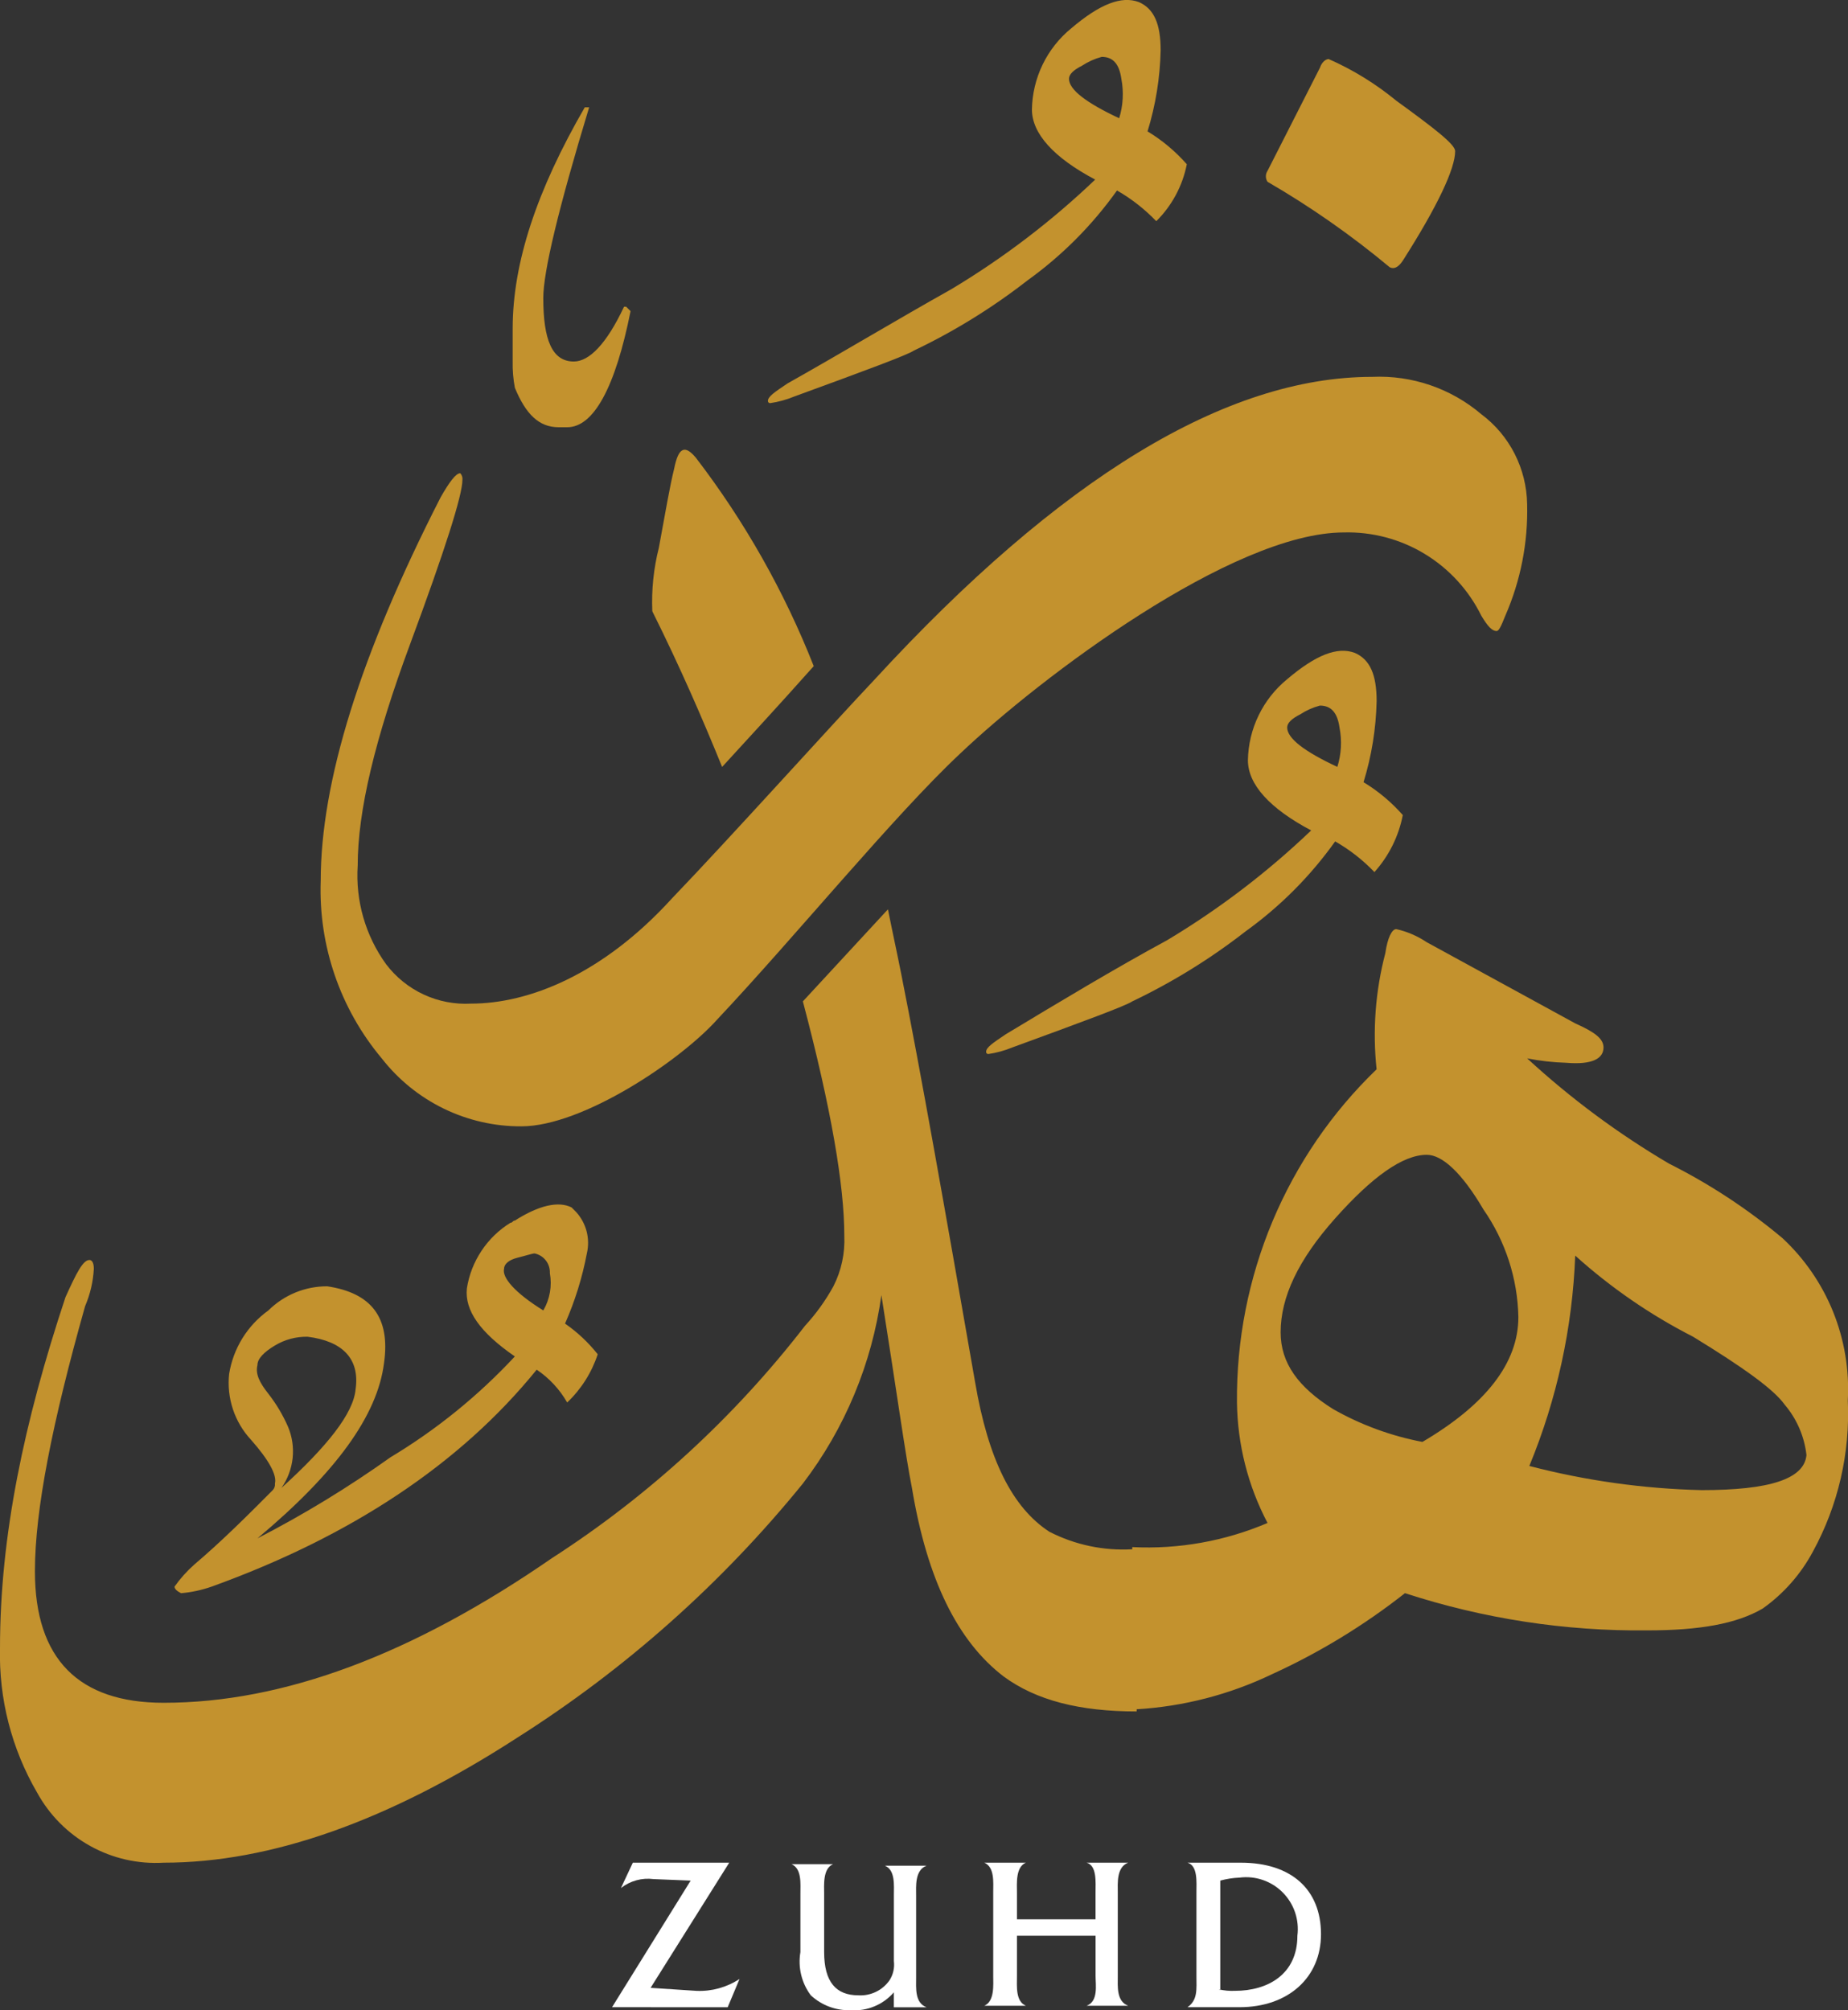 <svg width="57" height="62" viewBox="0 0 57 62" fill="none" xmlns="http://www.w3.org/2000/svg">
<rect x="0" y="0" width="57" height="62" fill="#333333" stroke="none"/>
<g clip-path="url(#clip0_20_126)">
<path d="M39.096 5.607C39.062 5.557 39.045 5.498 39.045 5.438C39.045 5.378 39.062 5.319 39.096 5.269L40.711 2.092C40.779 1.889 40.913 1.821 40.981 1.821C41.731 2.152 42.433 2.584 43.067 3.106C44.278 3.985 44.883 4.458 44.883 4.661C44.883 5.201 44.345 6.351 43.268 8.04C43.133 8.243 42.999 8.31 42.865 8.243C41.685 7.259 40.424 6.377 39.096 5.607Z" fill="#C3922E"/>
<path d="M24.292 11.825C23.888 12.096 23.686 12.231 23.686 12.366C23.686 12.375 23.688 12.384 23.691 12.392C23.694 12.4 23.699 12.408 23.706 12.414C23.712 12.421 23.719 12.425 23.728 12.429C23.736 12.432 23.745 12.434 23.754 12.434C24.008 12.397 24.257 12.329 24.494 12.231C26.715 11.419 27.993 10.947 28.195 10.809C29.436 10.218 30.609 9.492 31.694 8.647C32.759 7.881 33.691 6.945 34.453 5.875C34.9 6.131 35.307 6.45 35.664 6.822C36.146 6.345 36.475 5.733 36.606 5.066C36.256 4.668 35.848 4.326 35.395 4.052C35.645 3.241 35.781 2.399 35.799 1.551C35.799 0.74 35.596 0.267 35.126 0.064C34.587 -0.139 33.915 0.131 33.04 0.875C32.669 1.178 32.368 1.559 32.159 1.991C31.95 2.423 31.837 2.896 31.829 3.376C31.829 4.119 32.502 4.863 33.78 5.539C32.429 6.829 30.94 7.963 29.339 8.922C27.656 9.865 25.974 10.879 24.292 11.825ZM32.972 2.43C32.972 2.295 33.107 2.16 33.376 2.025C33.562 1.903 33.766 1.811 33.981 1.754C34.318 1.754 34.52 1.957 34.587 2.43C34.665 2.835 34.642 3.253 34.52 3.647C33.511 3.174 32.972 2.768 32.972 2.43Z" fill="#C3922E"/>
<path d="M31.021 31.9C30.618 32.171 30.416 32.306 30.416 32.441C30.415 32.45 30.417 32.459 30.42 32.467C30.424 32.475 30.428 32.483 30.435 32.489C30.441 32.496 30.449 32.501 30.457 32.504C30.465 32.507 30.474 32.509 30.483 32.509C30.737 32.472 30.986 32.404 31.223 32.306C33.444 31.494 34.722 31.022 34.924 30.885C36.165 30.293 37.338 29.568 38.423 28.722C39.488 27.956 40.42 27.02 41.182 25.951C41.629 26.206 42.037 26.525 42.393 26.897C42.838 26.402 43.141 25.794 43.268 25.139C42.918 24.741 42.51 24.399 42.057 24.125C42.307 23.314 42.442 22.473 42.461 21.624C42.461 20.813 42.258 20.34 41.788 20.137C41.249 19.934 40.577 20.205 39.702 20.948C39.331 21.251 39.03 21.632 38.821 22.064C38.611 22.496 38.499 22.969 38.491 23.449C38.491 24.193 39.163 24.936 40.442 25.612C39.091 26.903 37.602 28.038 36.001 28.997C34.386 29.873 32.703 30.886 31.021 31.9ZM39.702 22.438C39.702 22.302 39.836 22.167 40.105 22.032C40.291 21.91 40.496 21.819 40.711 21.762C41.047 21.762 41.249 21.965 41.316 22.438C41.395 22.842 41.372 23.26 41.249 23.653C40.24 23.181 39.702 22.776 39.702 22.438Z" fill="#C3922E"/>
<path d="M17.228 13.177H17.497C18.305 13.177 18.978 11.961 19.449 9.596L19.314 9.461H19.247C18.709 10.609 18.172 11.15 17.699 11.15C17.026 11.15 16.757 10.475 16.757 9.191C16.757 8.38 17.228 6.419 18.172 3.31H18.037C16.553 5.877 15.813 8.108 15.813 10.136V11.15C15.807 11.422 15.83 11.694 15.881 11.961C16.217 12.772 16.621 13.177 17.228 13.177Z" fill="#C3922E"/>
<path d="M54.977 38.186C53.903 37.287 52.729 36.515 51.478 35.888C49.91 34.965 48.444 33.877 47.104 32.643C47.503 32.722 47.908 32.767 48.315 32.779C49.123 32.846 49.459 32.643 49.459 32.306C49.459 32.035 49.189 31.833 48.584 31.562L44.008 29.061C43.721 28.869 43.402 28.731 43.066 28.656C42.931 28.656 42.797 28.926 42.729 29.399C42.423 30.567 42.332 31.78 42.46 32.98C41.083 34.307 39.99 35.903 39.249 37.67C38.509 39.437 38.136 41.337 38.153 43.255C38.17 44.551 38.493 45.825 39.096 46.972C37.779 47.533 36.353 47.788 34.924 47.716V47.783C34.039 47.834 33.157 47.648 32.367 47.243C31.224 46.499 30.483 45.012 30.079 42.646C29.137 37.239 28.397 33.048 27.791 30.006C27.657 29.331 27.522 28.722 27.388 28.046L24.764 30.885C25.639 34.197 26.042 36.563 26.042 38.117C26.066 38.656 25.95 39.192 25.706 39.672C25.464 40.112 25.171 40.52 24.831 40.889C22.653 43.706 20.013 46.131 17.024 48.057C12.718 51.031 8.747 52.518 5.047 52.518C2.423 52.518 1.077 51.166 1.077 48.462C1.077 46.57 1.615 43.866 2.625 40.284C2.782 39.919 2.873 39.529 2.894 39.132C2.894 38.929 2.826 38.861 2.759 38.861C2.557 38.861 2.355 39.267 2.019 40.01C0.74 43.864 -7.61356e-06 47.379 -7.61356e-06 50.826C-0.039 52.391 0.357 53.936 1.144 55.287C1.525 55.982 2.093 56.553 2.785 56.936C3.476 57.319 4.261 57.497 5.049 57.45C8.346 57.45 11.98 56.166 15.95 53.597C19.29 51.48 22.267 48.832 24.763 45.757C26.058 44.062 26.893 42.059 27.186 39.944C27.657 42.918 27.926 44.878 28.128 45.892C28.599 48.731 29.543 50.623 30.954 51.705C31.964 52.448 33.31 52.785 35.059 52.785V52.718C36.506 52.632 37.923 52.265 39.231 51.638C40.693 50.971 42.071 50.132 43.335 49.137C45.747 49.923 48.27 50.312 50.806 50.285C52.421 50.285 53.564 50.083 54.371 49.61C55.016 49.152 55.545 48.551 55.919 47.852C56.697 46.427 57.069 44.814 56.994 43.191C57.045 42.259 56.89 41.327 56.542 40.462C56.193 39.597 55.659 38.82 54.977 38.186ZM43.874 44.472C42.905 44.288 41.973 43.946 41.115 43.458C40.039 42.782 39.5 42.037 39.5 41.092C39.5 40.012 40.038 38.861 41.182 37.577C42.326 36.293 43.268 35.617 44.008 35.617C44.479 35.617 45.084 36.158 45.758 37.307C46.434 38.28 46.809 39.433 46.833 40.619C46.834 42.039 45.825 43.323 43.874 44.472ZM52.487 45.959C50.692 45.917 48.909 45.667 47.171 45.214C48.022 43.153 48.501 40.956 48.586 38.726C49.684 39.715 50.905 40.556 52.22 41.227C53.767 42.173 54.71 42.849 55.046 43.322C55.42 43.761 55.654 44.303 55.719 44.877C55.65 45.621 54.573 45.959 52.487 45.959Z" fill="#C3922E"/>
<path d="M22.273 23.654C23.013 22.843 23.956 21.829 25.099 20.545C24.192 18.244 22.969 16.082 21.466 14.121C21.129 13.716 20.927 13.783 20.793 14.459C20.658 15 20.523 15.811 20.322 16.893C20.16 17.533 20.092 18.193 20.12 18.853C20.995 20.612 21.668 22.167 22.273 23.654Z" fill="#C3922E"/>
<path d="M16.082 34.739C17.966 34.739 20.994 32.712 22.137 31.427C24.493 28.926 27.588 25.142 29.608 23.249C32.097 20.883 38.019 16.422 41.451 16.422C42.328 16.399 43.193 16.629 43.944 17.084C44.695 17.539 45.301 18.201 45.69 18.99C45.892 19.328 46.027 19.463 46.161 19.463C46.228 19.463 46.296 19.328 46.43 18.99C46.904 17.905 47.134 16.729 47.103 15.545C47.094 15.005 46.962 14.475 46.717 13.994C46.472 13.514 46.12 13.096 45.688 12.774C44.752 11.979 43.551 11.568 42.326 11.623C37.817 11.623 32.703 14.732 26.983 20.951C25.638 22.372 22.542 25.817 20.725 27.71C18.572 30.076 16.286 30.954 14.532 30.954C14.029 30.982 13.527 30.886 13.069 30.674C12.612 30.462 12.213 30.14 11.908 29.738C11.272 28.857 10.962 27.781 11.033 26.696C11.033 25.006 11.571 22.773 12.648 19.869C13.725 16.964 14.263 15.272 14.263 14.799C14.268 14.763 14.264 14.725 14.252 14.69C14.241 14.655 14.222 14.623 14.196 14.596C14.061 14.596 13.859 14.867 13.59 15.34C11.103 20.206 9.892 24.129 9.892 27.169C9.822 29.166 10.494 31.117 11.775 32.644C12.287 33.3 12.941 33.83 13.687 34.193C14.434 34.556 15.253 34.743 16.082 34.739Z" fill="#C3922E"/>
<path d="M17.428 40.823C17.734 40.13 17.96 39.404 18.101 38.66C18.154 38.434 18.151 38.199 18.093 37.975C18.034 37.752 17.921 37.545 17.765 37.376L17.63 37.24C17.226 37.037 16.62 37.173 15.88 37.646C15.813 37.646 15.813 37.713 15.745 37.713C15.388 37.933 15.083 38.229 14.851 38.579C14.618 38.929 14.464 39.325 14.4 39.741C14.332 40.417 14.803 41.093 15.88 41.836C14.753 43.048 13.461 44.095 12.044 44.946C10.738 45.877 9.366 46.713 7.94 47.447C10.362 45.419 11.641 43.661 11.845 42.039C12.046 40.618 11.441 39.876 10.095 39.673C9.415 39.67 8.762 39.937 8.278 40.417C7.957 40.647 7.685 40.939 7.477 41.275C7.269 41.611 7.13 41.986 7.067 42.377C7.028 42.743 7.068 43.114 7.184 43.464C7.3 43.814 7.49 44.135 7.74 44.404C8.278 45.013 8.547 45.484 8.48 45.756C8.485 45.793 8.481 45.83 8.469 45.865C8.458 45.9 8.438 45.932 8.413 45.959C7.673 46.703 6.865 47.514 5.99 48.257C5.762 48.459 5.559 48.687 5.383 48.935C5.383 49.003 5.451 49.071 5.585 49.138C5.907 49.11 6.223 49.042 6.528 48.935C10.834 47.381 14.199 45.15 16.554 42.244C16.94 42.504 17.262 42.85 17.494 43.256C17.926 42.846 18.25 42.335 18.436 41.769C18.148 41.405 17.809 41.087 17.428 40.823ZM8.277 42.986C8.008 42.647 7.873 42.377 7.94 42.107C7.94 41.904 8.142 41.702 8.478 41.499C8.783 41.315 9.133 41.222 9.488 41.228C10.563 41.363 11.103 41.904 10.968 42.85C10.901 43.594 10.094 44.608 8.68 45.892C8.871 45.62 8.99 45.303 9.026 44.972C9.061 44.641 9.012 44.306 8.882 44C8.723 43.638 8.52 43.297 8.277 42.986ZM16.758 40.417C15.883 39.876 15.48 39.403 15.547 39.133C15.547 38.997 15.682 38.862 15.951 38.794C16.22 38.727 16.422 38.659 16.489 38.659C16.627 38.688 16.75 38.764 16.836 38.876C16.923 38.987 16.966 39.126 16.96 39.267C17.031 39.662 16.96 40.07 16.758 40.417Z" fill="#C3922E"/>
<path d="M18.878 61.907L21.303 58.002L20.159 57.956C19.981 57.933 19.801 57.945 19.628 57.993C19.456 58.04 19.294 58.121 19.153 58.231L19.519 57.45H22.492L20.067 61.31L21.485 61.403C21.954 61.423 22.419 61.294 22.811 61.035L22.445 61.908L18.878 61.907Z" fill="white"/>
<path d="M27.57 61.448C27.407 61.637 27.202 61.785 26.972 61.88C26.741 61.976 26.492 62.017 26.244 61.999C25.788 62.016 25.344 61.851 25.008 61.54C24.867 61.352 24.766 61.136 24.711 60.907C24.656 60.678 24.648 60.44 24.688 60.208V58.415C24.688 58.094 24.734 57.634 24.414 57.496H25.694C25.374 57.634 25.42 58.14 25.42 58.415V60.208C25.42 61.127 25.786 61.54 26.472 61.54C26.658 61.552 26.844 61.516 27.012 61.436C27.181 61.356 27.326 61.233 27.434 61.081C27.549 60.904 27.597 60.693 27.571 60.483V58.463C27.571 58.141 27.617 57.681 27.297 57.543H28.578C28.211 57.681 28.257 58.187 28.257 58.463V60.99C28.257 61.312 28.211 61.771 28.578 61.909H27.57V61.448Z" fill="white"/>
<path d="M31.367 59.702V60.943C31.367 61.264 31.321 61.724 31.641 61.862H30.361C30.681 61.724 30.635 61.218 30.635 60.943V58.369C30.635 58.048 30.681 57.588 30.361 57.45H31.641C31.321 57.588 31.367 58.094 31.367 58.369V59.196H33.791V58.369C33.791 58.048 33.837 57.542 33.517 57.45H34.797C34.431 57.588 34.477 58.094 34.477 58.369V60.943C34.477 61.264 34.431 61.724 34.797 61.862H33.517C33.883 61.724 33.792 61.218 33.792 60.943V59.702H31.367Z" fill="white"/>
<path d="M36.903 58.369C36.903 58.048 36.949 57.542 36.628 57.45H38.275C39.83 57.45 40.745 58.277 40.745 59.656C40.745 60.988 39.739 61.907 38.229 61.907H36.628C36.949 61.68 36.903 61.356 36.903 60.941V58.369ZM37.59 61.356C37.755 61.394 37.924 61.41 38.093 61.402C39.099 61.402 40.017 60.897 40.017 59.702C40.048 59.459 40.023 59.212 39.945 58.981C39.866 58.749 39.735 58.539 39.563 58.366C39.391 58.193 39.181 58.062 38.951 57.983C38.72 57.904 38.475 57.879 38.233 57.91C38.032 57.918 37.833 57.949 37.638 58.002V61.355L37.59 61.356Z" fill="white"/>
</g>
<defs>
<clipPath id="clip0_20_126">
<rect width="57" height="62" fill="white"/>
</clipPath>
</defs>
</svg>

